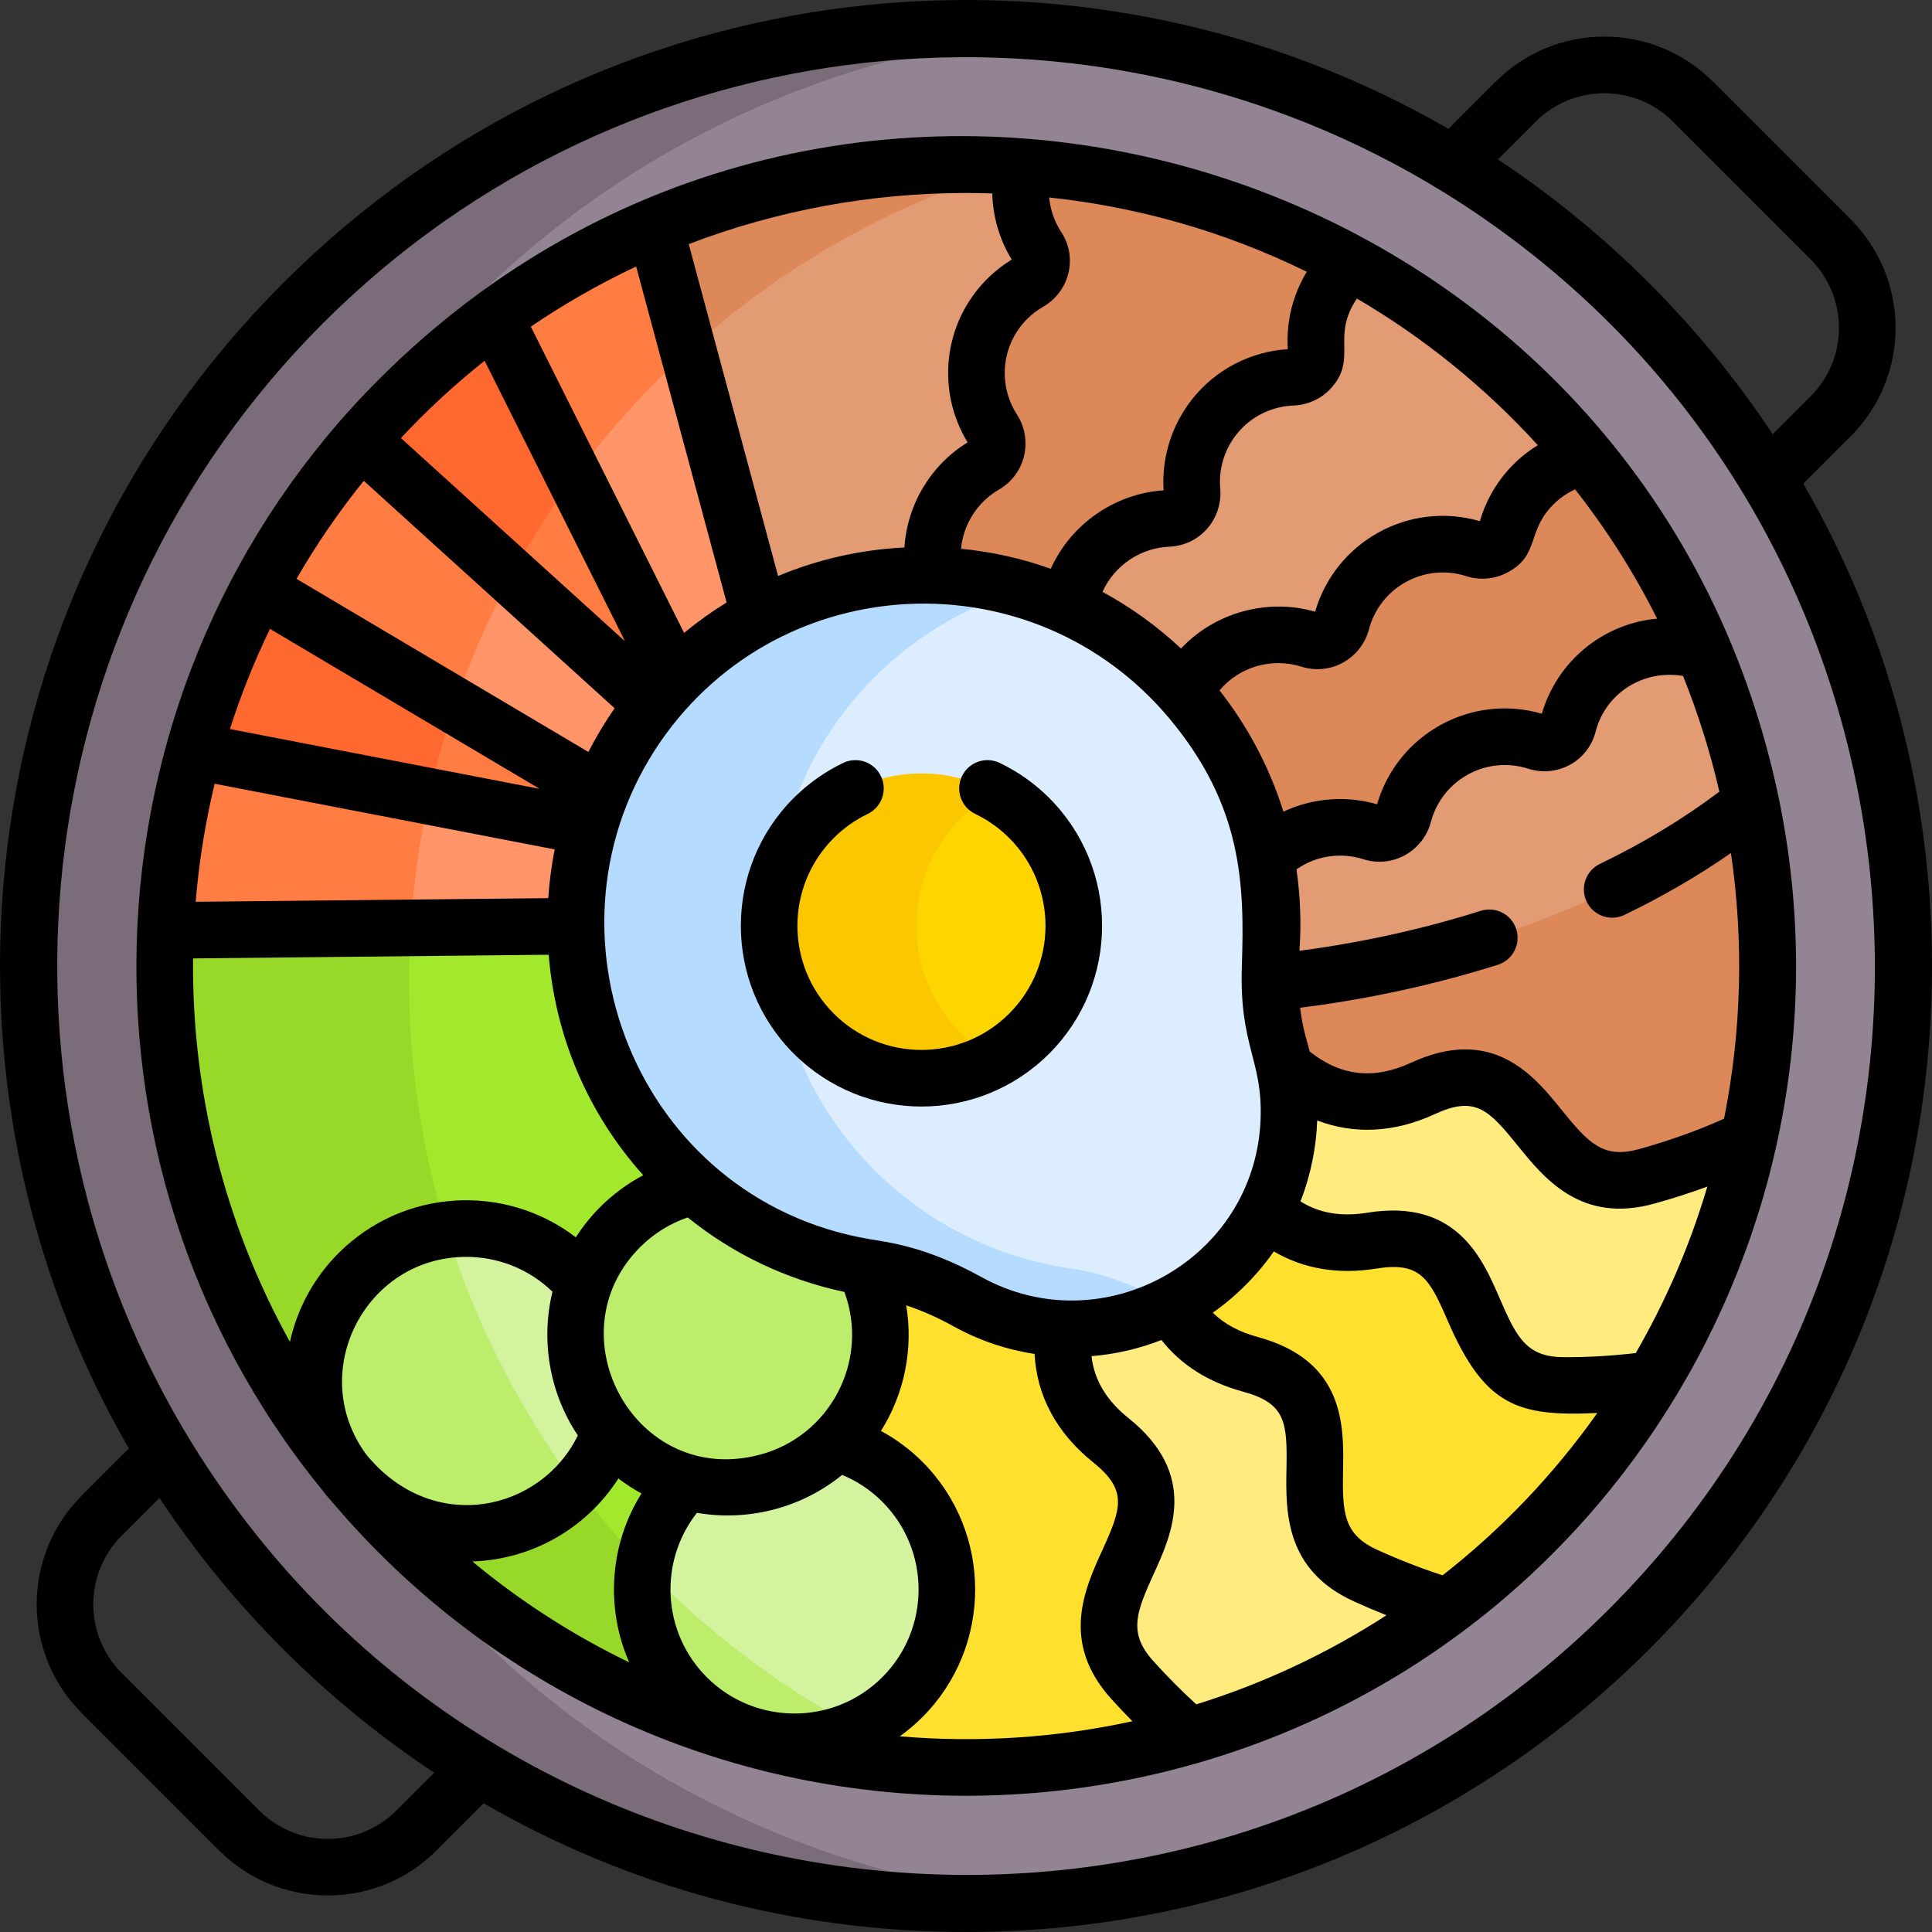 <svg id="Capa_1" enable-background="new 0 0 512.047 512.047" height="512" viewBox="0 0 512.047 512.047" width="512" xmlns="http://www.w3.org/2000/svg"><rect x="0" y="0" width="512.047" height="512.047" fill="#333333" stroke="none"/><g><g><path d="m431.771 80.33c-47.617-47.616-109.75-71.852-172.154-72.741-50.11 8.271-98.203 31.709-136.856 70.362-98.359 98.359-98.36 257.831 0 356.191 38.653 38.653 86.746 62.091 136.856 70.362 62.404-.889 124.537-25.125 172.154-72.741v-.001c97.045-97.045 97.045-254.386 0-351.432z" fill="#938493"/><path d="m124.839 431.762c-97.045-97.046-97.045-254.387 0-351.432 42.858-42.858 97.476-66.775 153.466-71.778-70.792-6.326-143.778 17.591-197.966 71.778-97.045 97.045-97.045 254.386 0 351.432 54.188 54.188 127.174 78.104 197.966 71.778-55.99-5.003-110.609-28.92-153.466-71.778z" fill="#7b6c79"/><path d="m447.055 210.607-98.5 34.759-11.942 15.049-7.058 7.387 10.839 15 3.661 7.363 45.833 18.667 39.667 10.333 26.833-9 7.143-8.467c6.384-29.236 6.542-59.565.503-88.861z" fill="#dd8858"/><path d="m146.555 222.803 9.604-3.555 6.516.673c.807-2.325 1.718-4.601 2.724-6.825-3.542-1.773-6.061-3.072-6.061-3.072l-3.284-7.443-40.12-23.798c-4.439 11.494-7.961 23.444-10.458 35.767z" fill="#ff7c42"/><path d="m122.049 182.411-46.494-27.579-7.058 1.307c-7.313 13.747-13.009 28.134-17.091 42.878l6.399 5.957 54.862 11.021c2.275-11.534 5.417-22.757 9.382-33.584z" fill="#ff6930"/><path d="m180.805 175.331-27.191-60.052c-9.918 11.737-18.651 24.505-26 38.133l34.691 34.42 10.722-1.069 6.67 4.729c2.585-2.806 5.362-5.432 8.315-7.851l-8.939-3.639z" fill="#ff7c42"/><path d="m156.238 121.073-16.183-35.741-8.941-1.173c-8.857 6.446-17.333 13.644-25.317 21.629-3.524 3.524-6.885 7.148-10.109 10.852l2.618 7.692 34.233 33.966c6.689-13.21 14.637-25.674 23.699-37.225z" fill="#ff6930"/><path d="m194.055 161.832 7.28 1.508s4.566 4.282 7.937 7.744c9.353-3.75 19.554-5.835 30.247-5.835 1.582 0 3.149.057 4.708.146v-4.729l14.993-23 14.544-21.026-7.877-19.308 15.754-25.213-5.088-20.454-5.292-7.476c-1.874-.133-3.75-.234-5.626-.318-33.389 9.025-63.668 25.606-88.892 47.805z" fill="#e39b74"/><path d="m178.065 97.026c25.494-24.32 56.701-42.694 91.396-52.939-32.509-2.036-65.396 3.334-95.886 16.129l.001.005-2.271 9.407z" fill="#dd8858"/><path d="m158.18 246.589c0-.472.028-.937.036-1.408l-5.614.285-5.797-4.134-45.097.229c-.449 5.776-.682 11.613-.682 17.504 0 38.767 9.903 75.218 27.307 106.973l52.556-36.707 3.197-14.958 3.372-5.299c-17.889-14.92-29.278-37.37-29.278-62.485z" fill="#a2e82d"/><path d="m108.403 259.725c0-6.128.255-12.197.736-18.201l-60.583.308-4.671 4.746c-2.267 51.188 13.834 103.034 48.285 144.72l41.101-28.706c-15.891-30.827-24.868-65.798-24.868-102.867z" fill="#98d829"/><path d="m406.313 406.305c12.128-12.128 22.48-25.37 31.057-39.399-25.456 5.323-48.535 8.296-48.535 8.296l-90.838-72.106c-14.79 15.302-35.515 24.833-58.478 24.833-3.439 0-6.82-.238-10.147-.652-3.21 7.955-5.485 13.389-5.485 13.389l-8.208 43.167 12.875 9 11.967 32.991-22.634 26.509h-22.667l-.699-.648c-.177 2.7-.343 5.228-.495 7.561 72.682 22.052 154.933 4.414 212.287-52.941z" fill="#ffe02f"/><path d="m141.633 387.357c11.691 16.584 25.587 31.499 41.264 44.324l5.992-49.309-25.709-16.362z" fill="#a2e82d"/><path d="m181.889 439.974 1.534-12.62c-14.431-12.906-27.182-27.646-37.893-43.856l-14.974 14.835-34-6.375-3.459.46c3.996 4.768 8.22 9.407 12.7 13.888 26.014 26.014 57.151 43.855 90.193 53.534.151-2.308.316-4.822.491-7.506h-1.259z" fill="#98d829"/><path d="m436.481 311.767c-30.549 8.486-27.72-37.903-59.376-23.285-16.165 7.464-28.5 1.723-36.711-5.68l-3.005 2.956-5.5 34.868-21.246 21.539-26.022 7-2.671 2.923c-1.244 9.524.985 20.423 12.48 29.633 27.212 21.802-15.562 39.978 5.668 63.526 5.337 5.92 10.453 10.821 15.123 14.844 33.375-9.617 64.843-27.537 91.092-53.787 29.768-29.768 48.84-66.244 57.218-104.607-6.955 3.363-15.943 6.985-27.05 10.07z" fill="#ffeb7e"/><path d="m414.533 367.197c-31.706-.034-16.517-43.958-50.937-38.383-12.893 2.088-21.897-2.114-28.117-8.188h-3.59l-21.246 21.539v3.539c3.54 6.849 9.85 12.926 20.788 15.899 33.647 9.145 1.667 42.868 30.526 55.999 8.132 3.701 15.501 6.339 21.892 8.221 7.826-5.898 15.341-12.394 22.465-19.518 12.503-12.503 23.106-26.196 31.836-40.709-6.659.949-14.552 1.611-23.617 1.601z" fill="#ffe02f"/><path d="m154.819 340.399c-.835-1.016-1.723-2.002-2.673-2.951-10.943-10.943-26.601-14.287-40.433-10.047 8.253 25.651 21.02 49.276 37.377 69.933 1.053-.86 2.074-1.781 3.056-2.763 4.432-4.432 7.619-9.638 9.56-15.184l1.473-3.181-6.875-33.625z" fill="#d3f39f"/><path d="m118.328 325.968c-8.522 1.112-16.758 4.933-23.305 11.48-15.774 15.774-15.774 41.349 0 57.123s41.349 15.774 57.123 0c.226-.226.436-.463.656-.694-15.1-20.275-26.861-43.182-34.474-67.909z" fill="#bced6b"/><path d="m221.468 382.372-5.788 1.46-30.452 7.25-3.146 1.596c-.007-.002-.014-.003-.021-.005-.012.011-.024.022-.035.033-7.69 7.69-11.62 17.709-11.812 27.786 16.189 15.422 34.703 28.42 54.95 38.445 5.095-1.968 9.874-4.997 13.985-9.108 15.774-15.774 15.774-41.349 0-57.123-5.091-5.092-11.206-8.53-17.681-10.334z" fill="#d3f39f"/><path d="m170.683 415.045c-1.907 12.299 1.868 25.309 11.343 34.784 12.237 12.236 30.368 14.974 45.25 8.226-21.101-11.296-40.194-25.853-56.593-43.01z" fill="#bced6b"/><path d="m149.306 120.529 29.768 59.473h4.481l17.78-12.795v-3.867l-20.286-75.358c-11.651 9.742-22.292 20.649-31.743 32.547z" fill="#ff9568"/><path d="m182.401 93.003-8.824-32.781c-14.833 6.226-29.099 14.199-42.476 23.935l21.125 42.205c8.932-12.103 19.043-23.283 30.175-33.359z" fill="#ff7c42"/><path d="m114.25 183.279 45.088 26.745 4.216-1.193 9.472-18.625v-3.444l-42.523-38.555c-6.386 11.123-11.835 22.851-16.253 35.072z" fill="#ff9568"/><path d="m135.462 152.703-39.775-36.063c-10.72 12.315-19.784 25.578-27.19 39.5l51.951 30.816c4.068-11.898 9.101-23.349 15.014-34.253z" fill="#ff7c42"/><path d="m152.602 245.466 2.078-1.759 3.5-22.681-2.021-1.777-49.629-9.585c-2.666 11.783-4.394 23.921-5.112 36.331z" fill="#ff9568"/><path d="m113.703 211.049-62.297-12.032c-4.311 15.57-6.825 31.537-7.533 47.572l64.964-.671c.721-11.897 2.366-23.543 4.866-34.869z" fill="#ff7c42"/><path d="m271.263 44.19c-.529 2.204-.82 4.489-.77 6.837.116 5.404 1.765 10.388 4.508 14.577 2.068 3.156 1.014 7.31-2.256 9.192-8.727 5.024-14.412 14.616-13.916 25.37.234 5.069 1.818 9.749 4.385 13.724 2.085 3.23 1.096 7.461-2.23 9.39-9.039 5.241-14.792 15.393-13.749 26.645.082.88.219 1.743.385 2.596l5.934 5.312 31.066 8 33.684-25.75 8.5-30.5 27-11 4.241-21.25v-7.679c-27.094-14.816-56.745-23.328-86.782-25.464z" fill="#dd8858"/><path d="m229.106 335.79-3.051-3.958-36.333-17.458h-5.636c-7.221 1.616-14.086 5.222-19.706 10.842-15.774 15.774-15.774 41.349 0 57.123s41.349 15.774 57.123 0c12.595-12.596 15.122-31.435 7.603-46.549z" fill="#bced6b"/><path d="m406.313 105.788c-14.646-14.646-30.922-26.69-48.241-36.159-2.589 2.276-4.792 5.045-6.402 8.27-2.415 4.836-3.278 10.014-2.802 14.999.359 3.756-2.508 6.94-6.278 7.083-10.062.38-19.562 6.219-24.132 15.965-2.155 4.594-2.933 9.474-2.514 14.186.34 3.83-2.506 7.112-6.348 7.269-10.44.427-20.26 6.729-24.58 17.172-.845 2.042-1.405 4.142-1.731 6.256l1.336 5.002 29.311 22 19.874-15.625h17.874l12.376-5.125 8.532-16s24.468-1.25 24.468-2 11.25-14.544 11.25-14.544l9-7.941 2.768-5.639c-4.303-5.22-8.881-10.289-13.761-15.169z" fill="#e39b74"/><path d="m420.081 120.955c-4.81 1.05-9.382 3.349-13.135 6.921-3.915 3.727-6.487 8.303-7.734 13.153-.939 3.654-4.718 5.674-8.312 4.526-9.592-3.063-20.511-.801-28.123 6.81-3.588 3.588-5.979 7.912-7.187 12.486-.982 3.718-4.774 5.837-8.441 4.679-9.963-3.148-21.341-.559-28.953 7.793-1.738 1.907-3.158 4.012-4.265 6.24v4.268l19.874 41.875 18.917-6.375 18.667.5 15.5-22.333 29.5-2 32.5-22.333 2.666-4.348c-7.795-18.373-18.279-35.865-31.474-51.862z" fill="#dd8858"/><path d="m451.566 172.82c-9.543-3.221-20.56-1.177-28.199 6.093-3.915 3.727-6.487 8.303-7.734 13.153-.939 3.654-4.719 5.674-8.313 4.526-9.592-3.063-20.51-.801-28.122 6.811-3.588 3.588-5.979 7.912-7.187 12.486-.982 3.718-4.774 5.837-8.441 4.678-9.58-3.027-20.459-.733-28.05 6.872l-1.714 2.267v27.75l2.808 2.958c21.436-2.015 81.474-10.786 127.421-47.578-2.812-13.635-6.967-27.044-12.469-40.016z" fill="#e39b74"/><path d="m339.255 278.282c-2.497-8.397-3.105-17.229-2.396-25.961 2.115-26.069-6.797-52.865-26.741-72.809-12.249-12.249-27.087-20.315-42.75-24.243-14.257 4.679-27.622 12.833-38.745 24.507-34.667 36.381-34.385 94.356.613 130.419 15.098 15.558 34.214 24.759 54.068 27.617 8.912 1.283 17.37 4.566 25.249 8.923 5.889-2.755 11.411-6.553 16.275-11.416 15.44-15.441 20.243-37.48 14.427-57.037z" fill="#dbedff"/><path d="m308.635 344.976c-7.744-4.288-16.06-7.519-24.821-8.781-19.479-2.804-38.232-11.831-53.045-27.095-34.336-35.382-34.613-92.26-.601-127.954 11.635-12.21 25.769-20.497 40.799-24.91-32.058-9.432-68.223-1.136-93.041 24.91-34.011 35.694-33.735 92.572.602 127.954 14.813 15.264 33.567 24.291 53.045 27.095 8.762 1.262 17.077 4.492 24.821 8.781 16.692 9.244 37.005 9.535 53.932.891-.567-.289-1.132-.582-1.691-.891z" fill="#b5dcff"/><path d="m272.79 216.805c-3.114-3.114-6.614-5.603-10.341-7.488-2.884 1.731-5.617 3.81-8.103 6.296-16.433 16.432-16.433 43.075 0 59.507 2.486 2.486 5.219 4.564 8.103 6.296 3.727-1.885 7.227-4.374 10.341-7.488 15.774-15.774 15.774-41.349 0-57.123z" fill="#ffd500"/><path d="m254.723 273.928c-15.774-15.774-15.774-41.349 0-57.123 2.747-2.747 5.796-5.004 9.033-6.794-15.355-8.49-35.062-6.233-48.09 6.794-15.774 15.774-15.774 41.349 0 57.123 13.027 13.027 32.734 15.284 48.09 6.794-3.237-1.79-6.286-4.047-9.033-6.794z" fill="#fbc700"/></g><g><path d="m468.896 200.67c-42.108-162.973-247.594-221.001-368.412-100.185-79.672 79.669-86.098 207.32-15.067 294.45.917 1.209 1.897 2.384 2.944 3.52 42.427 49.883 103.548 77.485 167.685 77.485 20.624 0 41.245-2.887 61.208-8.634.011-.003.023-.004.035-.007.035-.01.069-.022.104-.032 114.68-33.097 181.388-151.841 151.503-266.597zm-35.368 157.94c-6.11.721-12.477 1.116-18.996 1.087-9.895-.011-12.521-5.074-17.071-15.608-4.56-10.555-11.446-26.51-35.072-22.678-6.931 1.12-12.771.13-17.719-3.009 2.768-7.06 4.206-14.489 4.435-21.438 9.818 3.753 20.495 3.241 31.137-1.673 10.694-4.938 14.238-1.275 21.922 8.231 7.12 8.808 16.865 20.87 36.316 15.471h.001c4.822-1.34 9.505-2.845 14.021-4.505-4.722 15.965-11.144 30.568-18.974 44.122zm-116.468 93.1c-3.885-3.539-7.708-7.389-11.4-11.484-6.625-7.35-4.628-12.692.137-23.131 4.775-10.459 11.991-26.264-6.686-41.228-5.863-4.697-9.112-10.116-9.826-16.439 6.383-.507 12.631-1.968 18.545-4.278 5.16 6.584 12.399 11.183 21.625 13.69 11.364 3.089 11.727 8.172 11.505 20.396-.206 11.324-.487 26.834 17.882 35.192 2.874 1.308 5.753 2.532 8.628 3.668-15.61 10.102-32.566 18.071-50.35 23.595-.02.007-.04.013-.06.019zm-220.013-66.251c-15.918-21.686-.299-52.342 26.529-52.342 8.593 0 16.683 3.272 22.846 9.229-3.057 12.544-.993 26.558 6.705 38.058.008.012.015.024.023.036-9.79 20.09-38.444 26.676-56.103 5.019zm85.223-62.795c12.123 9.785 26.226 16.485 41.527 19.743 6.749 18.274-3.855 38.337-22.557 43.18-32.929 8.587-54.785-31.85-31.566-55.068 3.564-3.565 7.869-6.242 12.596-7.855zm-18.367 69.191c1.956 1.493 3.999 2.816 6.114 3.967-8.484 13.522-9.567 30.383-3.249 44.761-14.649-7.071-28.622-15.985-41.574-26.742 15.81-.529 30.187-8.718 38.709-21.986zm23.418 52.67c-11.886-11.885-12.757-30.678-2.612-43.574 13.186 2.286 27.449-1.04 38.491-10.057 3.961 1.645 7.586 4.064 10.637 7.115 12.825 12.824 12.825 33.691 0 46.516-12.824 12.826-33.692 12.826-46.516 0zm43.041-116.128c-61.835-10.615-89.791-82.002-55.141-132.081 31.953-45.91 98.759-48.798 134.683-5.921 19.377 23.18 19.962 43.862 19.23 65.665-.001.033-.001.067-.002.101-.689 21.257 5.574 24.677 4.965 40.528-.002.062-.003.125-.006.187-1.559 36.989-41.767 59.431-74.073 41.54-14.546-8.059-24.619-9.157-29.656-10.019zm-178.469-89.759c.866-10.234 2.502-20.552 4.999-30.92l90.116 17.404c-.838 4.239-1.412 8.552-1.701 12.919l-93.446.965c.012-.123.022-.245.032-.368zm19.661-71.96 71.478 42.398-82.09-15.854c2.893-9.036 6.436-17.905 10.612-26.544zm24.863-39.245 66.482 60.279c-2.587 3.711-4.913 7.578-6.957 11.583l-77.358-45.887c5.201-8.976 11.096-17.625 17.833-25.975zm72.187-56.796 23.969 89.038c-3.912 2.411-7.673 5.103-11.256 8.068l-40.627-81.166c8.551-5.824 17.899-11.229 27.914-15.94zm100.904 39.185c-1.926-2.982-3.03-6.441-3.194-10.002-.352-7.613 3.544-14.711 10.166-18.524 3.362-1.936 5.803-5.192 6.695-8.933.897-3.76.22-7.62-1.907-10.868-1.799-2.747-2.892-5.887-3.199-9.159 23.381 2.504 46.342 8.926 68.275 19.697-3.609 5.924-5.515 13.091-5.036 20.504-2.411.158-4.768.556-7.041 1.176-9.852 2.686-18.147 9.538-22.608 19.049-2.449 5.223-3.649 11.139-3.258 17.193-12.9.853-24.564 8.908-29.907 20.793-7.623-2.723-15.599-4.511-23.79-5.307.618-6.453 4.314-12.356 10.036-15.674 7.151-4.147 9.098-13.239 4.768-19.945zm138.068 8.168c-6.436 3.924-11.81 10.162-14.63 17.922-.264.727-.505 1.465-.721 2.211-18.848-5.455-38.291 5.47-43.669 24.001-12.806-3.695-26.686.32-35.549 9.756-6.277-5.879-13.297-10.95-20.807-15.013 3.242-7.18 10.248-11.667 17.694-11.972 3.836-.157 7.434-1.8 10.053-4.782 2.542-2.894 3.803-6.774 3.459-10.646-.314-3.535.319-7.109 1.833-10.338 3.236-6.9 9.989-11.367 17.625-11.655 3.878-.146 7.555-1.891 10.087-4.785 6.848-7.826-.198-13.365 6.679-23.559 17.473 10.227 33.782 23.315 47.946 38.86zm31.617 45.972c-14.517 1.331-26.558 11.446-30.549 25.198-18.855-5.455-38.29 5.472-43.668 24.001-8.326-2.407-17.184-1.645-24.825 1.963-3.676-11.86-9.633-22.877-16.936-32.141 5.324-6.345 13.95-8.74 21.667-6.3 7.886 2.491 15.914-2.199 17.951-9.916 2.903-10.99 14.519-17.66 25.777-14.067 3.696 1.181 7.745.789 11.112-1.071 8.586-4.748 4.655-10.938 12.386-18.32h.001c1.589-1.511 3.511-2.767 5.365-3.617 8.372 10.744 15.493 21.859 21.719 34.27zm-74.406 172.256c11.627-1.883 14.055 2.597 18.903 13.819 9.81 22.708 18.64 25.435 39.651 24.461-11.623 16.408-25.415 30.831-41.003 43.012-5.701-1.843-11.499-4.102-17.283-6.733-9.006-4.099-9.306-9.795-9.097-21.268.208-11.495.524-28.866-22.569-35.143-4.974-1.352-8.931-3.483-11.952-6.454 6.389-4.473 12.012-10.243 16.168-16.245 7.822 4.619 17.062 6.187 27.182 4.551zm69.678-31.677c-9.536 2.648-13.423-1.524-20.636-10.447-7.228-8.941-18.155-22.453-39.876-12.421-9.822 4.535-18.617 3.561-26.821-2.981-.755-2.973-1.836-5.809-2.556-11.604 12.366-1.527 31.35-4.736 52.4-11.382 3.949-1.248 6.141-5.461 4.894-9.411-1.248-3.949-5.459-6.137-9.411-4.894-19.071 6.022-36.342 9.068-48.061 10.591.532-7.452.219-14.514-.785-21.58 5.373-3.751 11.9-4.521 17.689-2.693 7.886 2.491 15.915-2.198 17.951-9.914 2.904-10.986 14.517-17.664 25.778-14.068 7.555 2.415 15.807-1.833 17.856-9.803 2.642-10.277 12.688-16.567 23.173-14.779 3.997 9.922 7.226 20.204 9.631 30.663-9.452 7.137-20.084 13.569-31.666 19.153-3.73 1.799-5.297 6.282-3.498 10.014 1.799 3.729 6.28 5.297 10.014 3.498 10.106-4.873 19.546-10.371 28.219-16.392 3.423 23.363 2.812 47.206-1.82 70.399-6.948 3.128-14.489 5.832-22.475 8.051zm-178.418-253.396c2.315 0 4.631.053 6.945.131.148 6.216 1.923 12.251 5.15 17.527-10.988 6.736-17.409 18.794-16.813 31.709.274 5.924 2.043 11.69 5.127 16.731-9.822 6.031-16.018 16.517-16.758 27.858-11.679.586-22.964 3.162-33.478 7.564l-23.681-87.969c23.605-9.028 48.553-13.551 73.508-13.551zm-127.609 44.468 37.213 74.346-59.392-53.85c6.69-7.154 13.767-13.794 22.179-20.496zm-77.269 158.401 94.254-.974c1.763 21.806 10.493 42.205 25.064 58.435-4.179 2.216-8.031 5.048-11.419 8.436-2.483 2.484-4.626 5.179-6.449 8.022-18.728-14.345-45.673-13.022-62.907 4.212-6.688 6.688-10.967 14.882-12.864 23.499-17.472-31.463-26.024-66.582-25.679-101.63zm187.311 206.172c2.089-1.499 4.088-3.178 5.965-5.054 18.673-18.674 18.673-49.057 0-67.73-3.245-3.245-6.949-5.977-10.952-8.16 6.242-9.929 8.597-21.784 6.69-33.279 4.123 1.372 8.322 3.221 12.57 5.574 6.785 3.757 14.05 6.173 21.443 7.304.593 11.163 5.873 20.989 15.538 28.733 9.19 7.363 7.497 12.17 2.42 23.291-4.704 10.304-11.146 24.414 2.367 39.404 1.837 2.037 3.713 3.998 5.606 5.921-20.258 4.429-41.06 5.752-61.647 3.996z"/><path d="m490.464 115.662c15.904-15.905 15.905-41.645 0-57.549l-36.484-36.483c-15.906-15.905-41.645-15.905-57.551 0l-12.525 12.525c-96.667-55.912-224.221-43.784-308.878 40.872-84.565 84.565-96.846 212.1-40.871 308.878l-12.526 12.525c-15.865 15.867-15.865 41.684 0 57.55l36.483 36.483c15.868 15.866 41.682 15.866 57.55 0l12.526-12.526c38.458 22.243 82.244 34.108 127.859 34.108 141.492 0 256-114.497 256-256 0-45.615-11.866-89.401-34.109-127.858zm-83.427-83.426c10.041-10.042 26.294-10.043 36.336 0l36.484 36.483c10.042 10.043 10.042 26.294 0 36.336l-10.031 10.03c-9.446-14.262-20.386-27.685-32.76-40.058h-.001c-12.374-12.374-25.796-23.314-40.059-32.76zm-301.982 447.62c-10.017 10.019-26.316 10.021-36.335 0l-36.483-36.483c-10.019-10.018-10.018-26.318-.001-36.336l10.031-10.03c19.087 28.819 43.988 53.724 72.819 72.819zm321.403-53.397c-109.194 109.197-293.253 89.078-375.462-43.75-57.383-92.888-45.844-216.594 34.638-297.075 80.376-80.377 204.03-92.104 297.054-34.65 132.643 82.062 153.1 266.146 43.77 375.475z"/><path d="m278.085 211.502c-3.828-3.829-8.241-6.958-13.117-9.301-3.734-1.795-8.215-.222-10.008 3.512-1.794 3.733-.222 8.215 3.512 10.008 3.347 1.608 6.377 3.757 9.006 6.388 12.825 12.824 12.825 33.691 0 46.517-12.856 12.856-33.661 12.855-46.516 0-12.824-12.825-12.824-33.692 0-46.517 2.63-2.63 5.66-4.779 9.007-6.388 3.733-1.794 5.305-6.275 3.511-10.009-1.795-3.733-6.276-5.306-10.009-3.511-4.874 2.343-9.287 5.472-13.116 9.301-18.672 18.673-18.672 49.056 0 67.729 18.721 18.719 49.011 18.717 67.73 0 18.673-18.673 18.673-49.056 0-67.729z"/></g></g></svg>